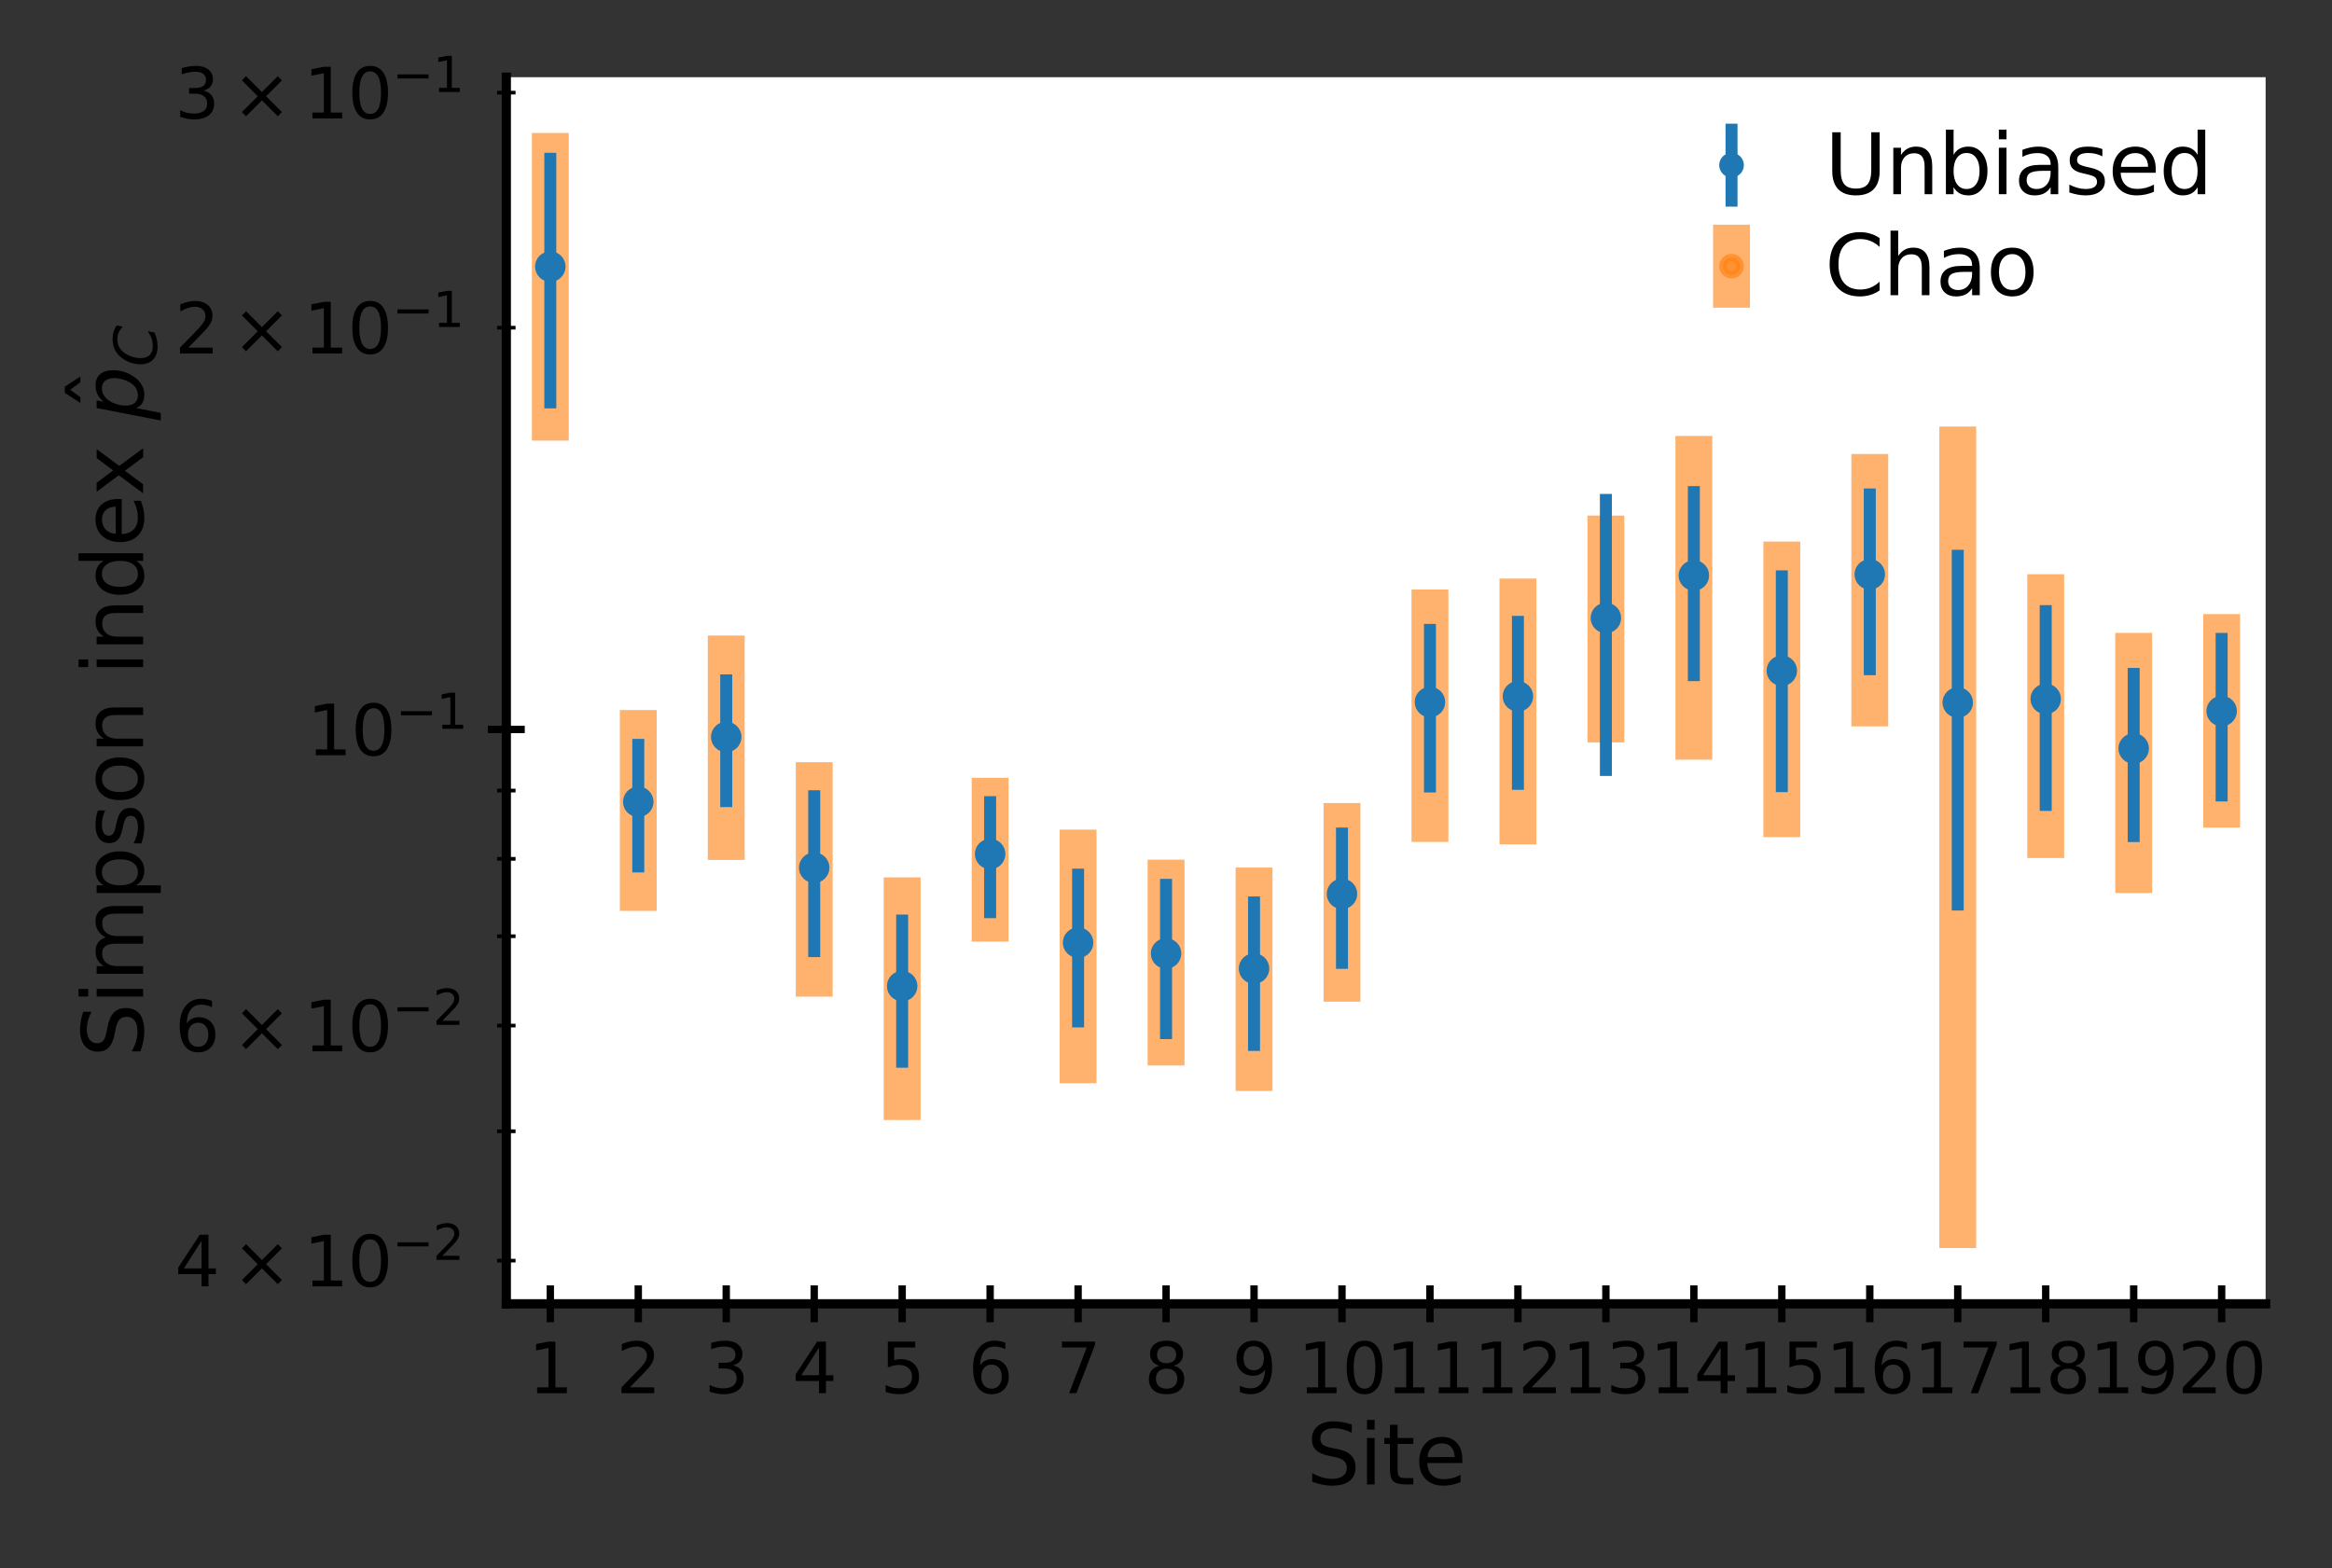 <?xml version="1.0" encoding="utf-8" standalone="no"?>
<!DOCTYPE svg PUBLIC "-//W3C//DTD SVG 1.1//EN"
  "http://www.w3.org/Graphics/SVG/1.1/DTD/svg11.dtd">
<svg xmlns:xlink="http://www.w3.org/1999/xlink" width="252.958pt" height="170.097pt" viewBox="0 0 252.958 170.097" xmlns="http://www.w3.org/2000/svg" version="1.1">
 <rect x="0" y="0" width="252.958" height="170.097" fill="#333333" stroke="none"/>
 <defs>
  <style type="text/css">*{stroke-linejoin: round; stroke-linecap: butt}</style>
 </defs>
 <g id="figure_1">
  <g id="patch_1">
   <path d="M 0 170.097 
L 252.958 170.097 
L 252.958 0 
L 0 0 
L 0 170.097 
z
" style="fill: none"/>
  </g>
  <g id="axes_1">
   <g id="patch_2">
    <path d="M 54.922 141.431 
L 245.758 141.431 
L 245.758 8.375 
L 54.922 8.375 
z
" style="fill: #ffffff"/>
   </g>
   <g id="LineCollection_1">
    <path d="M 59.693 47.79 
L 59.693 14.423 
" clip-path="url(#pdb292d95f6)" style="fill: none; stroke: #ff7f0e; stroke-opacity: 0.6; stroke-width: 4"/>
    <path d="M 69.235 98.812 
L 69.235 77.019 
" clip-path="url(#pdb292d95f6)" style="fill: none; stroke: #ff7f0e; stroke-opacity: 0.6; stroke-width: 4"/>
    <path d="M 78.777 93.282 
L 78.777 68.942 
" clip-path="url(#pdb292d95f6)" style="fill: none; stroke: #ff7f0e; stroke-opacity: 0.6; stroke-width: 4"/>
    <path d="M 88.319 108.114 
L 88.319 82.683 
" clip-path="url(#pdb292d95f6)" style="fill: none; stroke: #ff7f0e; stroke-opacity: 0.6; stroke-width: 4"/>
    <path d="M 97.86 121.496 
L 97.86 95.173 
" clip-path="url(#pdb292d95f6)" style="fill: none; stroke: #ff7f0e; stroke-opacity: 0.6; stroke-width: 4"/>
    <path d="M 107.402 102.143 
L 107.402 84.376 
" clip-path="url(#pdb292d95f6)" style="fill: none; stroke: #ff7f0e; stroke-opacity: 0.6; stroke-width: 4"/>
    <path d="M 116.944 117.501 
L 116.944 89.991 
" clip-path="url(#pdb292d95f6)" style="fill: none; stroke: #ff7f0e; stroke-opacity: 0.6; stroke-width: 4"/>
    <path d="M 126.486 115.576 
L 126.486 93.252 
" clip-path="url(#pdb292d95f6)" style="fill: none; stroke: #ff7f0e; stroke-opacity: 0.6; stroke-width: 4"/>
    <path d="M 136.028 118.346 
L 136.028 94.107 
" clip-path="url(#pdb292d95f6)" style="fill: none; stroke: #ff7f0e; stroke-opacity: 0.6; stroke-width: 4"/>
    <path d="M 145.569 108.658 
L 145.569 87.109 
" clip-path="url(#pdb292d95f6)" style="fill: none; stroke: #ff7f0e; stroke-opacity: 0.6; stroke-width: 4"/>
    <path d="M 155.111 91.326 
L 155.111 63.948 
" clip-path="url(#pdb292d95f6)" style="fill: none; stroke: #ff7f0e; stroke-opacity: 0.6; stroke-width: 4"/>
    <path d="M 164.653 91.59 
L 164.653 62.758 
" clip-path="url(#pdb292d95f6)" style="fill: none; stroke: #ff7f0e; stroke-opacity: 0.6; stroke-width: 4"/>
    <path d="M 174.195 80.535 
L 174.195 55.925 
" clip-path="url(#pdb292d95f6)" style="fill: none; stroke: #ff7f0e; stroke-opacity: 0.6; stroke-width: 4"/>
    <path d="M 183.737 82.403 
L 183.737 47.283 
" clip-path="url(#pdb292d95f6)" style="fill: none; stroke: #ff7f0e; stroke-opacity: 0.6; stroke-width: 4"/>
    <path d="M 193.278 90.808 
L 193.278 58.744 
" clip-path="url(#pdb292d95f6)" style="fill: none; stroke: #ff7f0e; stroke-opacity: 0.6; stroke-width: 4"/>
    <path d="M 202.82 78.793 
L 202.82 49.252 
" clip-path="url(#pdb292d95f6)" style="fill: none; stroke: #ff7f0e; stroke-opacity: 0.6; stroke-width: 4"/>
    <path d="M 212.362 135.383 
L 212.362 46.266 
" clip-path="url(#pdb292d95f6)" style="fill: none; stroke: #ff7f0e; stroke-opacity: 0.6; stroke-width: 4"/>
    <path d="M 221.904 93.076 
L 221.904 62.287 
" clip-path="url(#pdb292d95f6)" style="fill: none; stroke: #ff7f0e; stroke-opacity: 0.6; stroke-width: 4"/>
    <path d="M 231.446 96.871 
L 231.446 68.652 
" clip-path="url(#pdb292d95f6)" style="fill: none; stroke: #ff7f0e; stroke-opacity: 0.6; stroke-width: 4"/>
    <path d="M 240.987 89.779 
L 240.987 66.611 
" clip-path="url(#pdb292d95f6)" style="fill: none; stroke: #ff7f0e; stroke-opacity: 0.6; stroke-width: 4"/>
   </g>
   <g id="line2d_1">
    <defs>
     <path id="me898dd4b36" d="M 0 1.25 
C 0.332 1.25 0.649 1.118 0.884 0.884 
C 1.118 0.649 1.25 0.332 1.25 0 
C 1.25 -0.332 1.118 -0.649 0.884 -0.884 
C 0.649 -1.118 0.332 -1.25 0 -1.25 
C -0.332 -1.25 -0.649 -1.118 -0.884 -0.884 
C -1.118 -0.649 -1.25 -0.332 -1.25 0 
C -1.25 0.332 -1.118 0.649 -0.884 0.884 
C -0.649 1.118 -0.332 1.25 0 1.25 
z
" style="stroke: #ff7f0e; stroke-opacity: 0.6; stroke-width: 0.8"/>
    </defs>
    <g clip-path="url(#pdb292d95f6)">
     <use xlink:href="#me898dd4b36" x="59.693" y="28.919" style="fill: #ff7f0e; fill-opacity: 0.6; stroke: #ff7f0e; stroke-opacity: 0.6; stroke-width: 0.8"/>
     <use xlink:href="#me898dd4b36" x="69.235" y="86.976" style="fill: #ff7f0e; fill-opacity: 0.6; stroke: #ff7f0e; stroke-opacity: 0.6; stroke-width: 0.8"/>
     <use xlink:href="#me898dd4b36" x="78.777" y="79.941" style="fill: #ff7f0e; fill-opacity: 0.6; stroke: #ff7f0e; stroke-opacity: 0.6; stroke-width: 0.8"/>
     <use xlink:href="#me898dd4b36" x="88.319" y="94.122" style="fill: #ff7f0e; fill-opacity: 0.6; stroke: #ff7f0e; stroke-opacity: 0.6; stroke-width: 0.8"/>
     <use xlink:href="#me898dd4b36" x="97.86" y="106.967" style="fill: #ff7f0e; fill-opacity: 0.6; stroke: #ff7f0e; stroke-opacity: 0.6; stroke-width: 0.8"/>
     <use xlink:href="#me898dd4b36" x="107.402" y="92.634" style="fill: #ff7f0e; fill-opacity: 0.6; stroke: #ff7f0e; stroke-opacity: 0.6; stroke-width: 0.8"/>
     <use xlink:href="#me898dd4b36" x="116.944" y="102.253" style="fill: #ff7f0e; fill-opacity: 0.6; stroke: #ff7f0e; stroke-opacity: 0.6; stroke-width: 0.8"/>
     <use xlink:href="#me898dd4b36" x="126.486" y="103.428" style="fill: #ff7f0e; fill-opacity: 0.6; stroke: #ff7f0e; stroke-opacity: 0.6; stroke-width: 0.8"/>
     <use xlink:href="#me898dd4b36" x="136.028" y="105.066" style="fill: #ff7f0e; fill-opacity: 0.6; stroke: #ff7f0e; stroke-opacity: 0.6; stroke-width: 0.8"/>
     <use xlink:href="#me898dd4b36" x="145.569" y="96.965" style="fill: #ff7f0e; fill-opacity: 0.6; stroke: #ff7f0e; stroke-opacity: 0.6; stroke-width: 0.8"/>
     <use xlink:href="#me898dd4b36" x="155.111" y="76.159" style="fill: #ff7f0e; fill-opacity: 0.6; stroke: #ff7f0e; stroke-opacity: 0.6; stroke-width: 0.8"/>
     <use xlink:href="#me898dd4b36" x="164.653" y="75.536" style="fill: #ff7f0e; fill-opacity: 0.6; stroke: #ff7f0e; stroke-opacity: 0.6; stroke-width: 0.8"/>
     <use xlink:href="#me898dd4b36" x="174.195" y="67.034" style="fill: #ff7f0e; fill-opacity: 0.6; stroke: #ff7f0e; stroke-opacity: 0.6; stroke-width: 0.8"/>
     <use xlink:href="#me898dd4b36" x="183.737" y="62.422" style="fill: #ff7f0e; fill-opacity: 0.6; stroke: #ff7f0e; stroke-opacity: 0.6; stroke-width: 0.8"/>
     <use xlink:href="#me898dd4b36" x="193.278" y="72.754" style="fill: #ff7f0e; fill-opacity: 0.6; stroke: #ff7f0e; stroke-opacity: 0.6; stroke-width: 0.8"/>
     <use xlink:href="#me898dd4b36" x="202.82" y="62.303" style="fill: #ff7f0e; fill-opacity: 0.6; stroke: #ff7f0e; stroke-opacity: 0.6; stroke-width: 0.8"/>
     <use xlink:href="#me898dd4b36" x="212.362" y="76.205" style="fill: #ff7f0e; fill-opacity: 0.6; stroke: #ff7f0e; stroke-opacity: 0.6; stroke-width: 0.8"/>
     <use xlink:href="#me898dd4b36" x="221.904" y="75.815" style="fill: #ff7f0e; fill-opacity: 0.6; stroke: #ff7f0e; stroke-opacity: 0.6; stroke-width: 0.8"/>
     <use xlink:href="#me898dd4b36" x="231.446" y="81.192" style="fill: #ff7f0e; fill-opacity: 0.6; stroke: #ff7f0e; stroke-opacity: 0.6; stroke-width: 0.8"/>
     <use xlink:href="#me898dd4b36" x="240.987" y="77.134" style="fill: #ff7f0e; fill-opacity: 0.6; stroke: #ff7f0e; stroke-opacity: 0.6; stroke-width: 0.8"/>
    </g>
   </g>
   <g id="matplotlib.axis_1">
    <g id="xtick_1">
     <g id="line2d_2">
      <defs>
       <path id="m7be7a22c2f" d="M 0 2 
L 0 -2 
" style="stroke: #000000; stroke-width: 0.8"/>
      </defs>
      <g>
       <use xlink:href="#m7be7a22c2f" x="59.693" y="141.431" style="stroke: #000000; stroke-width: 0.8"/>
      </g>
     </g>
     <g id="text_1">
      <!-- 1 -->
      <g transform="translate(57.308 151.128) scale(0.075 -0.075)">
       <defs>
        <path id="DejaVuSans-31" d="M 794 531 
L 1825 531 
L 1825 4091 
L 703 3866 
L 703 4441 
L 1819 4666 
L 2450 4666 
L 2450 531 
L 3481 531 
L 3481 0 
L 794 0 
L 794 531 
z
" transform="scale(0.016)"/>
       </defs>
       <use xlink:href="#DejaVuSans-31"/>
      </g>
     </g>
    </g>
    <g id="xtick_2">
     <g id="line2d_3">
      <g>
       <use xlink:href="#m7be7a22c2f" x="69.235" y="141.431" style="stroke: #000000; stroke-width: 0.8"/>
      </g>
     </g>
     <g id="text_2">
      <!-- 2 -->
      <g transform="translate(66.85 151.128) scale(0.075 -0.075)">
       <defs>
        <path id="DejaVuSans-32" d="M 1228 531 
L 3431 531 
L 3431 0 
L 469 0 
L 469 531 
Q 828 903 1448 1529 
Q 2069 2156 2228 2338 
Q 2531 2678 2651 2914 
Q 2772 3150 2772 3378 
Q 2772 3750 2511 3984 
Q 2250 4219 1831 4219 
Q 1534 4219 1204 4116 
Q 875 4013 500 3803 
L 500 4441 
Q 881 4594 1212 4672 
Q 1544 4750 1819 4750 
Q 2544 4750 2975 4387 
Q 3406 4025 3406 3419 
Q 3406 3131 3298 2873 
Q 3191 2616 2906 2266 
Q 2828 2175 2409 1742 
Q 1991 1309 1228 531 
z
" transform="scale(0.016)"/>
       </defs>
       <use xlink:href="#DejaVuSans-32"/>
      </g>
     </g>
    </g>
    <g id="xtick_3">
     <g id="line2d_4">
      <g>
       <use xlink:href="#m7be7a22c2f" x="78.777" y="141.431" style="stroke: #000000; stroke-width: 0.8"/>
      </g>
     </g>
     <g id="text_3">
      <!-- 3 -->
      <g transform="translate(76.392 151.128) scale(0.075 -0.075)">
       <defs>
        <path id="DejaVuSans-33" d="M 2597 2516 
Q 3050 2419 3304 2112 
Q 3559 1806 3559 1356 
Q 3559 666 3084 287 
Q 2609 -91 1734 -91 
Q 1441 -91 1130 -33 
Q 819 25 488 141 
L 488 750 
Q 750 597 1062 519 
Q 1375 441 1716 441 
Q 2309 441 2620 675 
Q 2931 909 2931 1356 
Q 2931 1769 2642 2001 
Q 2353 2234 1838 2234 
L 1294 2234 
L 1294 2753 
L 1863 2753 
Q 2328 2753 2575 2939 
Q 2822 3125 2822 3475 
Q 2822 3834 2567 4026 
Q 2313 4219 1838 4219 
Q 1578 4219 1281 4162 
Q 984 4106 628 3988 
L 628 4550 
Q 988 4650 1302 4700 
Q 1616 4750 1894 4750 
Q 2613 4750 3031 4423 
Q 3450 4097 3450 3541 
Q 3450 3153 3228 2886 
Q 3006 2619 2597 2516 
z
" transform="scale(0.016)"/>
       </defs>
       <use xlink:href="#DejaVuSans-33"/>
      </g>
     </g>
    </g>
    <g id="xtick_4">
     <g id="line2d_5">
      <g>
       <use xlink:href="#m7be7a22c2f" x="88.319" y="141.431" style="stroke: #000000; stroke-width: 0.8"/>
      </g>
     </g>
     <g id="text_4">
      <!-- 4 -->
      <g transform="translate(85.934 151.128) scale(0.075 -0.075)">
       <defs>
        <path id="DejaVuSans-34" d="M 2419 4116 
L 825 1625 
L 2419 1625 
L 2419 4116 
z
M 2253 4666 
L 3047 4666 
L 3047 1625 
L 3713 1625 
L 3713 1100 
L 3047 1100 
L 3047 0 
L 2419 0 
L 2419 1100 
L 313 1100 
L 313 1709 
L 2253 4666 
z
" transform="scale(0.016)"/>
       </defs>
       <use xlink:href="#DejaVuSans-34"/>
      </g>
     </g>
    </g>
    <g id="xtick_5">
     <g id="line2d_6">
      <g>
       <use xlink:href="#m7be7a22c2f" x="97.86" y="141.431" style="stroke: #000000; stroke-width: 0.8"/>
      </g>
     </g>
     <g id="text_5">
      <!-- 5 -->
      <g transform="translate(95.475 151.128) scale(0.075 -0.075)">
       <defs>
        <path id="DejaVuSans-35" d="M 691 4666 
L 3169 4666 
L 3169 4134 
L 1269 4134 
L 1269 2991 
Q 1406 3038 1543 3061 
Q 1681 3084 1819 3084 
Q 2600 3084 3056 2656 
Q 3513 2228 3513 1497 
Q 3513 744 3044 326 
Q 2575 -91 1722 -91 
Q 1428 -91 1123 -41 
Q 819 9 494 109 
L 494 744 
Q 775 591 1075 516 
Q 1375 441 1709 441 
Q 2250 441 2565 725 
Q 2881 1009 2881 1497 
Q 2881 1984 2565 2268 
Q 2250 2553 1709 2553 
Q 1456 2553 1204 2497 
Q 953 2441 691 2322 
L 691 4666 
z
" transform="scale(0.016)"/>
       </defs>
       <use xlink:href="#DejaVuSans-35"/>
      </g>
     </g>
    </g>
    <g id="xtick_6">
     <g id="line2d_7">
      <g>
       <use xlink:href="#m7be7a22c2f" x="107.402" y="141.431" style="stroke: #000000; stroke-width: 0.8"/>
      </g>
     </g>
     <g id="text_6">
      <!-- 6 -->
      <g transform="translate(105.017 151.128) scale(0.075 -0.075)">
       <defs>
        <path id="DejaVuSans-36" d="M 2113 2584 
Q 1688 2584 1439 2293 
Q 1191 2003 1191 1497 
Q 1191 994 1439 701 
Q 1688 409 2113 409 
Q 2538 409 2786 701 
Q 3034 994 3034 1497 
Q 3034 2003 2786 2293 
Q 2538 2584 2113 2584 
z
M 3366 4563 
L 3366 3988 
Q 3128 4100 2886 4159 
Q 2644 4219 2406 4219 
Q 1781 4219 1451 3797 
Q 1122 3375 1075 2522 
Q 1259 2794 1537 2939 
Q 1816 3084 2150 3084 
Q 2853 3084 3261 2657 
Q 3669 2231 3669 1497 
Q 3669 778 3244 343 
Q 2819 -91 2113 -91 
Q 1303 -91 875 529 
Q 447 1150 447 2328 
Q 447 3434 972 4092 
Q 1497 4750 2381 4750 
Q 2619 4750 2861 4703 
Q 3103 4656 3366 4563 
z
" transform="scale(0.016)"/>
       </defs>
       <use xlink:href="#DejaVuSans-36"/>
      </g>
     </g>
    </g>
    <g id="xtick_7">
     <g id="line2d_8">
      <g>
       <use xlink:href="#m7be7a22c2f" x="116.944" y="141.431" style="stroke: #000000; stroke-width: 0.8"/>
      </g>
     </g>
     <g id="text_7">
      <!-- 7 -->
      <g transform="translate(114.559 151.128) scale(0.075 -0.075)">
       <defs>
        <path id="DejaVuSans-37" d="M 525 4666 
L 3525 4666 
L 3525 4397 
L 1831 0 
L 1172 0 
L 2766 4134 
L 525 4134 
L 525 4666 
z
" transform="scale(0.016)"/>
       </defs>
       <use xlink:href="#DejaVuSans-37"/>
      </g>
     </g>
    </g>
    <g id="xtick_8">
     <g id="line2d_9">
      <g>
       <use xlink:href="#m7be7a22c2f" x="126.486" y="141.431" style="stroke: #000000; stroke-width: 0.8"/>
      </g>
     </g>
     <g id="text_8">
      <!-- 8 -->
      <g transform="translate(124.101 151.128) scale(0.075 -0.075)">
       <defs>
        <path id="DejaVuSans-38" d="M 2034 2216 
Q 1584 2216 1326 1975 
Q 1069 1734 1069 1313 
Q 1069 891 1326 650 
Q 1584 409 2034 409 
Q 2484 409 2743 651 
Q 3003 894 3003 1313 
Q 3003 1734 2745 1975 
Q 2488 2216 2034 2216 
z
M 1403 2484 
Q 997 2584 770 2862 
Q 544 3141 544 3541 
Q 544 4100 942 4425 
Q 1341 4750 2034 4750 
Q 2731 4750 3128 4425 
Q 3525 4100 3525 3541 
Q 3525 3141 3298 2862 
Q 3072 2584 2669 2484 
Q 3125 2378 3379 2068 
Q 3634 1759 3634 1313 
Q 3634 634 3220 271 
Q 2806 -91 2034 -91 
Q 1263 -91 848 271 
Q 434 634 434 1313 
Q 434 1759 690 2068 
Q 947 2378 1403 2484 
z
M 1172 3481 
Q 1172 3119 1398 2916 
Q 1625 2713 2034 2713 
Q 2441 2713 2670 2916 
Q 2900 3119 2900 3481 
Q 2900 3844 2670 4047 
Q 2441 4250 2034 4250 
Q 1625 4250 1398 4047 
Q 1172 3844 1172 3481 
z
" transform="scale(0.016)"/>
       </defs>
       <use xlink:href="#DejaVuSans-38"/>
      </g>
     </g>
    </g>
    <g id="xtick_9">
     <g id="line2d_10">
      <g>
       <use xlink:href="#m7be7a22c2f" x="136.028" y="141.431" style="stroke: #000000; stroke-width: 0.8"/>
      </g>
     </g>
     <g id="text_9">
      <!-- 9 -->
      <g transform="translate(133.643 151.128) scale(0.075 -0.075)">
       <defs>
        <path id="DejaVuSans-39" d="M 703 97 
L 703 672 
Q 941 559 1184 500 
Q 1428 441 1663 441 
Q 2288 441 2617 861 
Q 2947 1281 2994 2138 
Q 2813 1869 2534 1725 
Q 2256 1581 1919 1581 
Q 1219 1581 811 2004 
Q 403 2428 403 3163 
Q 403 3881 828 4315 
Q 1253 4750 1959 4750 
Q 2769 4750 3195 4129 
Q 3622 3509 3622 2328 
Q 3622 1225 3098 567 
Q 2575 -91 1691 -91 
Q 1453 -91 1209 -44 
Q 966 3 703 97 
z
M 1959 2075 
Q 2384 2075 2632 2365 
Q 2881 2656 2881 3163 
Q 2881 3666 2632 3958 
Q 2384 4250 1959 4250 
Q 1534 4250 1286 3958 
Q 1038 3666 1038 3163 
Q 1038 2656 1286 2365 
Q 1534 2075 1959 2075 
z
" transform="scale(0.016)"/>
       </defs>
       <use xlink:href="#DejaVuSans-39"/>
      </g>
     </g>
    </g>
    <g id="xtick_10">
     <g id="line2d_11">
      <g>
       <use xlink:href="#m7be7a22c2f" x="145.569" y="141.431" style="stroke: #000000; stroke-width: 0.8"/>
      </g>
     </g>
     <g id="text_10">
      <!-- 10 -->
      <g transform="translate(140.8 151.128) scale(0.075 -0.075)">
       <defs>
        <path id="DejaVuSans-30" d="M 2034 4250 
Q 1547 4250 1301 3770 
Q 1056 3291 1056 2328 
Q 1056 1369 1301 889 
Q 1547 409 2034 409 
Q 2525 409 2770 889 
Q 3016 1369 3016 2328 
Q 3016 3291 2770 3770 
Q 2525 4250 2034 4250 
z
M 2034 4750 
Q 2819 4750 3233 4129 
Q 3647 3509 3647 2328 
Q 3647 1150 3233 529 
Q 2819 -91 2034 -91 
Q 1250 -91 836 529 
Q 422 1150 422 2328 
Q 422 3509 836 4129 
Q 1250 4750 2034 4750 
z
" transform="scale(0.016)"/>
       </defs>
       <use xlink:href="#DejaVuSans-31"/>
       <use xlink:href="#DejaVuSans-30" x="63.623"/>
      </g>
     </g>
    </g>
    <g id="xtick_11">
     <g id="line2d_12">
      <g>
       <use xlink:href="#m7be7a22c2f" x="155.111" y="141.431" style="stroke: #000000; stroke-width: 0.8"/>
      </g>
     </g>
     <g id="text_11">
      <!-- 11 -->
      <g transform="translate(150.341 151.128) scale(0.075 -0.075)">
       <use xlink:href="#DejaVuSans-31"/>
       <use xlink:href="#DejaVuSans-31" x="63.623"/>
      </g>
     </g>
    </g>
    <g id="xtick_12">
     <g id="line2d_13">
      <g>
       <use xlink:href="#m7be7a22c2f" x="164.653" y="141.431" style="stroke: #000000; stroke-width: 0.8"/>
      </g>
     </g>
     <g id="text_12">
      <!-- 12 -->
      <g transform="translate(159.883 151.128) scale(0.075 -0.075)">
       <use xlink:href="#DejaVuSans-31"/>
       <use xlink:href="#DejaVuSans-32" x="63.623"/>
      </g>
     </g>
    </g>
    <g id="xtick_13">
     <g id="line2d_14">
      <g>
       <use xlink:href="#m7be7a22c2f" x="174.195" y="141.431" style="stroke: #000000; stroke-width: 0.8"/>
      </g>
     </g>
     <g id="text_13">
      <!-- 13 -->
      <g transform="translate(169.425 151.128) scale(0.075 -0.075)">
       <use xlink:href="#DejaVuSans-31"/>
       <use xlink:href="#DejaVuSans-33" x="63.623"/>
      </g>
     </g>
    </g>
    <g id="xtick_14">
     <g id="line2d_15">
      <g>
       <use xlink:href="#m7be7a22c2f" x="183.737" y="141.431" style="stroke: #000000; stroke-width: 0.8"/>
      </g>
     </g>
     <g id="text_14">
      <!-- 14 -->
      <g transform="translate(178.967 151.128) scale(0.075 -0.075)">
       <use xlink:href="#DejaVuSans-31"/>
       <use xlink:href="#DejaVuSans-34" x="63.623"/>
      </g>
     </g>
    </g>
    <g id="xtick_15">
     <g id="line2d_16">
      <g>
       <use xlink:href="#m7be7a22c2f" x="193.278" y="141.431" style="stroke: #000000; stroke-width: 0.8"/>
      </g>
     </g>
     <g id="text_15">
      <!-- 15 -->
      <g transform="translate(188.509 151.128) scale(0.075 -0.075)">
       <use xlink:href="#DejaVuSans-31"/>
       <use xlink:href="#DejaVuSans-35" x="63.623"/>
      </g>
     </g>
    </g>
    <g id="xtick_16">
     <g id="line2d_17">
      <g>
       <use xlink:href="#m7be7a22c2f" x="202.82" y="141.431" style="stroke: #000000; stroke-width: 0.8"/>
      </g>
     </g>
     <g id="text_16">
      <!-- 16 -->
      <g transform="translate(198.05 151.128) scale(0.075 -0.075)">
       <use xlink:href="#DejaVuSans-31"/>
       <use xlink:href="#DejaVuSans-36" x="63.623"/>
      </g>
     </g>
    </g>
    <g id="xtick_17">
     <g id="line2d_18">
      <g>
       <use xlink:href="#m7be7a22c2f" x="212.362" y="141.431" style="stroke: #000000; stroke-width: 0.8"/>
      </g>
     </g>
     <g id="text_17">
      <!-- 17 -->
      <g transform="translate(207.592 151.128) scale(0.075 -0.075)">
       <use xlink:href="#DejaVuSans-31"/>
       <use xlink:href="#DejaVuSans-37" x="63.623"/>
      </g>
     </g>
    </g>
    <g id="xtick_18">
     <g id="line2d_19">
      <g>
       <use xlink:href="#m7be7a22c2f" x="221.904" y="141.431" style="stroke: #000000; stroke-width: 0.8"/>
      </g>
     </g>
     <g id="text_18">
      <!-- 18 -->
      <g transform="translate(217.134 151.128) scale(0.075 -0.075)">
       <use xlink:href="#DejaVuSans-31"/>
       <use xlink:href="#DejaVuSans-38" x="63.623"/>
      </g>
     </g>
    </g>
    <g id="xtick_19">
     <g id="line2d_20">
      <g>
       <use xlink:href="#m7be7a22c2f" x="231.446" y="141.431" style="stroke: #000000; stroke-width: 0.8"/>
      </g>
     </g>
     <g id="text_19">
      <!-- 19 -->
      <g transform="translate(226.676 151.128) scale(0.075 -0.075)">
       <use xlink:href="#DejaVuSans-31"/>
       <use xlink:href="#DejaVuSans-39" x="63.623"/>
      </g>
     </g>
    </g>
    <g id="xtick_20">
     <g id="line2d_21">
      <g>
       <use xlink:href="#m7be7a22c2f" x="240.987" y="141.431" style="stroke: #000000; stroke-width: 0.8"/>
      </g>
     </g>
     <g id="text_20">
      <!-- 20 -->
      <g transform="translate(236.218 151.128) scale(0.075 -0.075)">
       <use xlink:href="#DejaVuSans-32"/>
       <use xlink:href="#DejaVuSans-30" x="63.623"/>
      </g>
     </g>
    </g>
    <g id="text_21">
     <!-- Site -->
     <g transform="translate(141.7 161.026) scale(0.09 -0.09)">
      <defs>
       <path id="DejaVuSans-53" d="M 3425 4513 
L 3425 3897 
Q 3066 4069 2747 4153 
Q 2428 4238 2131 4238 
Q 1616 4238 1336 4038 
Q 1056 3838 1056 3469 
Q 1056 3159 1242 3001 
Q 1428 2844 1947 2747 
L 2328 2669 
Q 3034 2534 3370 2195 
Q 3706 1856 3706 1288 
Q 3706 609 3251 259 
Q 2797 -91 1919 -91 
Q 1588 -91 1214 -16 
Q 841 59 441 206 
L 441 856 
Q 825 641 1194 531 
Q 1563 422 1919 422 
Q 2459 422 2753 634 
Q 3047 847 3047 1241 
Q 3047 1584 2836 1778 
Q 2625 1972 2144 2069 
L 1759 2144 
Q 1053 2284 737 2584 
Q 422 2884 422 3419 
Q 422 4038 858 4394 
Q 1294 4750 2059 4750 
Q 2388 4750 2728 4690 
Q 3069 4631 3425 4513 
z
" transform="scale(0.016)"/>
       <path id="DejaVuSans-69" d="M 603 3500 
L 1178 3500 
L 1178 0 
L 603 0 
L 603 3500 
z
M 603 4863 
L 1178 4863 
L 1178 4134 
L 603 4134 
L 603 4863 
z
" transform="scale(0.016)"/>
       <path id="DejaVuSans-74" d="M 1172 4494 
L 1172 3500 
L 2356 3500 
L 2356 3053 
L 1172 3053 
L 1172 1153 
Q 1172 725 1289 603 
Q 1406 481 1766 481 
L 2356 481 
L 2356 0 
L 1766 0 
Q 1100 0 847 248 
Q 594 497 594 1153 
L 594 3053 
L 172 3053 
L 172 3500 
L 594 3500 
L 594 4494 
L 1172 4494 
z
" transform="scale(0.016)"/>
       <path id="DejaVuSans-65" d="M 3597 1894 
L 3597 1613 
L 953 1613 
Q 991 1019 1311 708 
Q 1631 397 2203 397 
Q 2534 397 2845 478 
Q 3156 559 3463 722 
L 3463 178 
Q 3153 47 2828 -22 
Q 2503 -91 2169 -91 
Q 1331 -91 842 396 
Q 353 884 353 1716 
Q 353 2575 817 3079 
Q 1281 3584 2069 3584 
Q 2775 3584 3186 3129 
Q 3597 2675 3597 1894 
z
M 3022 2063 
Q 3016 2534 2758 2815 
Q 2500 3097 2075 3097 
Q 1594 3097 1305 2825 
Q 1016 2553 972 2059 
L 3022 2063 
z
" transform="scale(0.016)"/>
      </defs>
      <use xlink:href="#DejaVuSans-53"/>
      <use xlink:href="#DejaVuSans-69" x="63.477"/>
      <use xlink:href="#DejaVuSans-74" x="91.26"/>
      <use xlink:href="#DejaVuSans-65" x="130.469"/>
     </g>
    </g>
   </g>
   <g id="matplotlib.axis_2">
    <g id="ytick_1">
     <g id="line2d_22">
      <defs>
       <path id="m862520173f" d="M 2 0 
L -2 -0 
" style="stroke: #000000; stroke-width: 0.8"/>
      </defs>
      <g>
       <use xlink:href="#m862520173f" x="54.922" y="79.13" style="stroke: #000000; stroke-width: 0.8"/>
      </g>
     </g>
     <g id="text_22">
      <!-- $\mathdefault{10^{-1}}$ -->
      <g transform="translate(33.304 81.978) scale(0.075 -0.075)">
       <defs>
        <path id="DejaVuSans-2212" d="M 678 2272 
L 4684 2272 
L 4684 1741 
L 678 1741 
L 678 2272 
z
" transform="scale(0.016)"/>
       </defs>
       <use xlink:href="#DejaVuSans-31" transform="translate(0 0.684)"/>
       <use xlink:href="#DejaVuSans-30" transform="translate(63.623 0.684)"/>
       <use xlink:href="#DejaVuSans-2212" transform="translate(128.203 38.966) scale(0.7)"/>
       <use xlink:href="#DejaVuSans-31" transform="translate(186.855 38.966) scale(0.7)"/>
      </g>
     </g>
    </g>
    <g id="ytick_2">
     <g id="line2d_23">
      <defs>
       <path id="mf645cd40ea" d="M 1 0 
L -1 -0 
" style="stroke: #000000; stroke-width: 0.4"/>
      </defs>
      <g>
       <use xlink:href="#mf645cd40ea" x="54.922" y="136.747" style="stroke: #000000; stroke-width: 0.4"/>
      </g>
     </g>
     <g id="text_23">
      <!-- $\mathdefault{4\times10^{-2}}$ -->
      <g transform="translate(18.96 139.596) scale(0.075 -0.075)">
       <defs>
        <path id="DejaVuSans-d7" d="M 4488 3438 
L 3059 2003 
L 4488 575 
L 4116 197 
L 2681 1631 
L 1247 197 
L 878 575 
L 2303 2003 
L 878 3438 
L 1247 3816 
L 2681 2381 
L 4116 3816 
L 4488 3438 
z
" transform="scale(0.016)"/>
       </defs>
       <use xlink:href="#DejaVuSans-34" transform="translate(0 0.766)"/>
       <use xlink:href="#DejaVuSans-d7" transform="translate(83.105 0.766)"/>
       <use xlink:href="#DejaVuSans-31" transform="translate(186.377 0.766)"/>
       <use xlink:href="#DejaVuSans-30" transform="translate(250 0.766)"/>
       <use xlink:href="#DejaVuSans-2212" transform="translate(314.58 39.047) scale(0.7)"/>
       <use xlink:href="#DejaVuSans-32" transform="translate(373.232 39.047) scale(0.7)"/>
      </g>
     </g>
    </g>
    <g id="ytick_3">
     <g id="line2d_24">
      <g>
       <use xlink:href="#mf645cd40ea" x="54.922" y="122.716" style="stroke: #000000; stroke-width: 0.4"/>
      </g>
     </g>
    </g>
    <g id="ytick_4">
     <g id="line2d_25">
      <g>
       <use xlink:href="#mf645cd40ea" x="54.922" y="111.251" style="stroke: #000000; stroke-width: 0.4"/>
      </g>
     </g>
     <g id="text_24">
      <!-- $\mathdefault{6\times10^{-2}}$ -->
      <g transform="translate(18.96 114.1) scale(0.075 -0.075)">
       <use xlink:href="#DejaVuSans-36" transform="translate(0 0.766)"/>
       <use xlink:href="#DejaVuSans-d7" transform="translate(83.105 0.766)"/>
       <use xlink:href="#DejaVuSans-31" transform="translate(186.377 0.766)"/>
       <use xlink:href="#DejaVuSans-30" transform="translate(250 0.766)"/>
       <use xlink:href="#DejaVuSans-2212" transform="translate(314.58 39.047) scale(0.7)"/>
       <use xlink:href="#DejaVuSans-32" transform="translate(373.232 39.047) scale(0.7)"/>
      </g>
     </g>
    </g>
    <g id="ytick_5">
     <g id="line2d_26">
      <g>
       <use xlink:href="#mf645cd40ea" x="54.922" y="101.558" style="stroke: #000000; stroke-width: 0.4"/>
      </g>
     </g>
    </g>
    <g id="ytick_6">
     <g id="line2d_27">
      <g>
       <use xlink:href="#mf645cd40ea" x="54.922" y="93.162" style="stroke: #000000; stroke-width: 0.4"/>
      </g>
     </g>
    </g>
    <g id="ytick_7">
     <g id="line2d_28">
      <g>
       <use xlink:href="#mf645cd40ea" x="54.922" y="85.755" style="stroke: #000000; stroke-width: 0.4"/>
      </g>
     </g>
    </g>
    <g id="ytick_8">
     <g id="line2d_29">
      <g>
       <use xlink:href="#mf645cd40ea" x="54.922" y="35.544" style="stroke: #000000; stroke-width: 0.4"/>
      </g>
     </g>
     <g id="text_25">
      <!-- $\mathdefault{2\times10^{-1}}$ -->
      <g transform="translate(18.96 38.393) scale(0.075 -0.075)">
       <use xlink:href="#DejaVuSans-32" transform="translate(0 0.684)"/>
       <use xlink:href="#DejaVuSans-d7" transform="translate(83.105 0.684)"/>
       <use xlink:href="#DejaVuSans-31" transform="translate(186.377 0.684)"/>
       <use xlink:href="#DejaVuSans-30" transform="translate(250 0.684)"/>
       <use xlink:href="#DejaVuSans-2212" transform="translate(314.58 38.966) scale(0.7)"/>
       <use xlink:href="#DejaVuSans-31" transform="translate(373.232 38.966) scale(0.7)"/>
      </g>
     </g>
    </g>
    <g id="ytick_9">
     <g id="line2d_30">
      <g>
       <use xlink:href="#mf645cd40ea" x="54.922" y="10.048" style="stroke: #000000; stroke-width: 0.4"/>
      </g>
     </g>
     <g id="text_26">
      <!-- $\mathdefault{3\times10^{-1}}$ -->
      <g transform="translate(18.96 12.897) scale(0.075 -0.075)">
       <use xlink:href="#DejaVuSans-33" transform="translate(0 0.684)"/>
       <use xlink:href="#DejaVuSans-d7" transform="translate(83.105 0.684)"/>
       <use xlink:href="#DejaVuSans-31" transform="translate(186.377 0.684)"/>
       <use xlink:href="#DejaVuSans-30" transform="translate(250 0.684)"/>
       <use xlink:href="#DejaVuSans-2212" transform="translate(314.58 38.966) scale(0.7)"/>
       <use xlink:href="#DejaVuSans-31" transform="translate(373.232 38.966) scale(0.7)"/>
      </g>
     </g>
    </g>
    <g id="text_27">
     <!-- Simpson index $\hat p_C$ -->
     <g transform="translate(15.57 114.683) rotate(-90) scale(0.09 -0.09)">
      <defs>
       <path id="DejaVuSans-6d" d="M 3328 2828 
Q 3544 3216 3844 3400 
Q 4144 3584 4550 3584 
Q 5097 3584 5394 3201 
Q 5691 2819 5691 2113 
L 5691 0 
L 5113 0 
L 5113 2094 
Q 5113 2597 4934 2840 
Q 4756 3084 4391 3084 
Q 3944 3084 3684 2787 
Q 3425 2491 3425 1978 
L 3425 0 
L 2847 0 
L 2847 2094 
Q 2847 2600 2669 2842 
Q 2491 3084 2119 3084 
Q 1678 3084 1418 2786 
Q 1159 2488 1159 1978 
L 1159 0 
L 581 0 
L 581 3500 
L 1159 3500 
L 1159 2956 
Q 1356 3278 1631 3431 
Q 1906 3584 2284 3584 
Q 2666 3584 2933 3390 
Q 3200 3197 3328 2828 
z
" transform="scale(0.016)"/>
       <path id="DejaVuSans-70" d="M 1159 525 
L 1159 -1331 
L 581 -1331 
L 581 3500 
L 1159 3500 
L 1159 2969 
Q 1341 3281 1617 3432 
Q 1894 3584 2278 3584 
Q 2916 3584 3314 3078 
Q 3713 2572 3713 1747 
Q 3713 922 3314 415 
Q 2916 -91 2278 -91 
Q 1894 -91 1617 61 
Q 1341 213 1159 525 
z
M 3116 1747 
Q 3116 2381 2855 2742 
Q 2594 3103 2138 3103 
Q 1681 3103 1420 2742 
Q 1159 2381 1159 1747 
Q 1159 1113 1420 752 
Q 1681 391 2138 391 
Q 2594 391 2855 752 
Q 3116 1113 3116 1747 
z
" transform="scale(0.016)"/>
       <path id="DejaVuSans-73" d="M 2834 3397 
L 2834 2853 
Q 2591 2978 2328 3040 
Q 2066 3103 1784 3103 
Q 1356 3103 1142 2972 
Q 928 2841 928 2578 
Q 928 2378 1081 2264 
Q 1234 2150 1697 2047 
L 1894 2003 
Q 2506 1872 2764 1633 
Q 3022 1394 3022 966 
Q 3022 478 2636 193 
Q 2250 -91 1575 -91 
Q 1294 -91 989 -36 
Q 684 19 347 128 
L 347 722 
Q 666 556 975 473 
Q 1284 391 1588 391 
Q 1994 391 2212 530 
Q 2431 669 2431 922 
Q 2431 1156 2273 1281 
Q 2116 1406 1581 1522 
L 1381 1569 
Q 847 1681 609 1914 
Q 372 2147 372 2553 
Q 372 3047 722 3315 
Q 1072 3584 1716 3584 
Q 2034 3584 2315 3537 
Q 2597 3491 2834 3397 
z
" transform="scale(0.016)"/>
       <path id="DejaVuSans-6f" d="M 1959 3097 
Q 1497 3097 1228 2736 
Q 959 2375 959 1747 
Q 959 1119 1226 758 
Q 1494 397 1959 397 
Q 2419 397 2687 759 
Q 2956 1122 2956 1747 
Q 2956 2369 2687 2733 
Q 2419 3097 1959 3097 
z
M 1959 3584 
Q 2709 3584 3137 3096 
Q 3566 2609 3566 1747 
Q 3566 888 3137 398 
Q 2709 -91 1959 -91 
Q 1206 -91 779 398 
Q 353 888 353 1747 
Q 353 2609 779 3096 
Q 1206 3584 1959 3584 
z
" transform="scale(0.016)"/>
       <path id="DejaVuSans-6e" d="M 3513 2113 
L 3513 0 
L 2938 0 
L 2938 2094 
Q 2938 2591 2744 2837 
Q 2550 3084 2163 3084 
Q 1697 3084 1428 2787 
Q 1159 2491 1159 1978 
L 1159 0 
L 581 0 
L 581 3500 
L 1159 3500 
L 1159 2956 
Q 1366 3272 1645 3428 
Q 1925 3584 2291 3584 
Q 2894 3584 3203 3211 
Q 3513 2838 3513 2113 
z
" transform="scale(0.016)"/>
       <path id="DejaVuSans-20" transform="scale(0.016)"/>
       <path id="DejaVuSans-64" d="M 2906 2969 
L 2906 4863 
L 3481 4863 
L 3481 0 
L 2906 0 
L 2906 525 
Q 2725 213 2448 61 
Q 2172 -91 1784 -91 
Q 1150 -91 751 415 
Q 353 922 353 1747 
Q 353 2572 751 3078 
Q 1150 3584 1784 3584 
Q 2172 3584 2448 3432 
Q 2725 3281 2906 2969 
z
M 947 1747 
Q 947 1113 1208 752 
Q 1469 391 1925 391 
Q 2381 391 2643 752 
Q 2906 1113 2906 1747 
Q 2906 2381 2643 2742 
Q 2381 3103 1925 3103 
Q 1469 3103 1208 2742 
Q 947 2381 947 1747 
z
" transform="scale(0.016)"/>
       <path id="DejaVuSans-78" d="M 3513 3500 
L 2247 1797 
L 3578 0 
L 2900 0 
L 1881 1375 
L 863 0 
L 184 0 
L 1544 1831 
L 300 3500 
L 978 3500 
L 1906 2253 
L 2834 3500 
L 3513 3500 
z
" transform="scale(0.016)"/>
       <path id="DejaVuSans-302" d="M -1831 5119 
L -1369 5119 
L -603 3944 
L -1038 3944 
L -1600 4709 
L -2163 3944 
L -2597 3944 
L -1831 5119 
z
M -1600 3584 
L -1600 3584 
z
" transform="scale(0.016)"/>
       <path id="DejaVuSans-Oblique-70" d="M 3175 2156 
Q 3175 2616 2975 2859 
Q 2775 3103 2400 3103 
Q 2144 3103 1911 2972 
Q 1678 2841 1497 2591 
Q 1319 2344 1212 1994 
Q 1106 1644 1106 1300 
Q 1106 863 1306 627 
Q 1506 391 1875 391 
Q 2147 391 2380 519 
Q 2613 647 2778 891 
Q 2956 1147 3065 1494 
Q 3175 1841 3175 2156 
z
M 1394 2969 
Q 1625 3272 1939 3428 
Q 2253 3584 2638 3584 
Q 3175 3584 3472 3232 
Q 3769 2881 3769 2247 
Q 3769 1728 3584 1258 
Q 3400 788 3053 416 
Q 2822 169 2531 39 
Q 2241 -91 1919 -91 
Q 1547 -91 1294 64 
Q 1041 219 916 525 
L 556 -1331 
L -19 -1331 
L 922 3500 
L 1497 3500 
L 1394 2969 
z
" transform="scale(0.016)"/>
       <path id="DejaVuSans-Oblique-43" d="M 4447 4306 
L 4319 3641 
Q 4019 3944 3683 4091 
Q 3347 4238 2956 4238 
Q 2422 4238 2017 3981 
Q 1613 3725 1319 3200 
Q 1131 2863 1032 2486 
Q 934 2109 934 1728 
Q 934 1091 1264 756 
Q 1594 422 2222 422 
Q 2656 422 3056 561 
Q 3456 700 3834 978 
L 3688 231 
Q 3316 72 2936 -9 
Q 2556 -91 2175 -91 
Q 1278 -91 773 396 
Q 269 884 269 1753 
Q 269 2309 461 2846 
Q 653 3384 1013 3828 
Q 1394 4300 1883 4525 
Q 2372 4750 3022 4750 
Q 3422 4750 3780 4639 
Q 4138 4528 4447 4306 
z
" transform="scale(0.016)"/>
      </defs>
      <use xlink:href="#DejaVuSans-53" transform="translate(0 0.516)"/>
      <use xlink:href="#DejaVuSans-69" transform="translate(63.477 0.516)"/>
      <use xlink:href="#DejaVuSans-6d" transform="translate(91.26 0.516)"/>
      <use xlink:href="#DejaVuSans-70" transform="translate(188.672 0.516)"/>
      <use xlink:href="#DejaVuSans-73" transform="translate(252.148 0.516)"/>
      <use xlink:href="#DejaVuSans-6f" transform="translate(304.248 0.516)"/>
      <use xlink:href="#DejaVuSans-6e" transform="translate(365.43 0.516)"/>
      <use xlink:href="#DejaVuSans-20" transform="translate(428.809 0.516)"/>
      <use xlink:href="#DejaVuSans-69" transform="translate(460.596 0.516)"/>
      <use xlink:href="#DejaVuSans-6e" transform="translate(488.379 0.516)"/>
      <use xlink:href="#DejaVuSans-64" transform="translate(551.758 0.516)"/>
      <use xlink:href="#DejaVuSans-65" transform="translate(615.234 0.516)"/>
      <use xlink:href="#DejaVuSans-78" transform="translate(676.758 0.516)"/>
      <use xlink:href="#DejaVuSans-20" transform="translate(735.938 0.516)"/>
      <use xlink:href="#DejaVuSans-302" transform="translate(830.096 13.016)"/>
      <use xlink:href="#DejaVuSans-Oblique-70" transform="translate(767.725 0.516)"/>
      <use xlink:href="#DejaVuSans-Oblique-43" transform="translate(832.158 -15.891) scale(0.7)"/>
     </g>
    </g>
   </g>
   <g id="LineCollection_2">
    <path d="M 59.693 44.296 
L 59.693 16.574 
" clip-path="url(#pdb292d95f6)" style="fill: none; stroke: #1f77b4; stroke-width: 1.3"/>
    <path d="M 69.235 94.637 
L 69.235 80.148 
" clip-path="url(#pdb292d95f6)" style="fill: none; stroke: #1f77b4; stroke-width: 1.3"/>
    <path d="M 78.777 87.55 
L 78.777 73.155 
" clip-path="url(#pdb292d95f6)" style="fill: none; stroke: #1f77b4; stroke-width: 1.3"/>
    <path d="M 88.319 103.819 
L 88.319 85.722 
" clip-path="url(#pdb292d95f6)" style="fill: none; stroke: #1f77b4; stroke-width: 1.3"/>
    <path d="M 97.86 115.819 
L 97.86 99.209 
" clip-path="url(#pdb292d95f6)" style="fill: none; stroke: #1f77b4; stroke-width: 1.3"/>
    <path d="M 107.402 99.598 
L 107.402 86.366 
" clip-path="url(#pdb292d95f6)" style="fill: none; stroke: #1f77b4; stroke-width: 1.3"/>
    <path d="M 116.944 111.451 
L 116.944 94.23 
" clip-path="url(#pdb292d95f6)" style="fill: none; stroke: #1f77b4; stroke-width: 1.3"/>
    <path d="M 126.486 112.72 
L 126.486 95.335 
" clip-path="url(#pdb292d95f6)" style="fill: none; stroke: #1f77b4; stroke-width: 1.3"/>
    <path d="M 136.028 114 
L 136.028 97.244 
" clip-path="url(#pdb292d95f6)" style="fill: none; stroke: #1f77b4; stroke-width: 1.3"/>
    <path d="M 145.569 105.094 
L 145.569 89.768 
" clip-path="url(#pdb292d95f6)" style="fill: none; stroke: #1f77b4; stroke-width: 1.3"/>
    <path d="M 155.111 85.966 
L 155.111 67.677 
" clip-path="url(#pdb292d95f6)" style="fill: none; stroke: #1f77b4; stroke-width: 1.3"/>
    <path d="M 164.653 85.673 
L 164.653 66.809 
" clip-path="url(#pdb292d95f6)" style="fill: none; stroke: #1f77b4; stroke-width: 1.3"/>
    <path d="M 174.195 84.17 
L 174.195 53.581 
" clip-path="url(#pdb292d95f6)" style="fill: none; stroke: #1f77b4; stroke-width: 1.3"/>
    <path d="M 183.737 73.887 
L 183.737 52.729 
" clip-path="url(#pdb292d95f6)" style="fill: none; stroke: #1f77b4; stroke-width: 1.3"/>
    <path d="M 193.278 85.925 
L 193.278 61.869 
" clip-path="url(#pdb292d95f6)" style="fill: none; stroke: #1f77b4; stroke-width: 1.3"/>
    <path d="M 202.82 73.244 
L 202.82 52.987 
" clip-path="url(#pdb292d95f6)" style="fill: none; stroke: #1f77b4; stroke-width: 1.3"/>
    <path d="M 212.362 98.769 
L 212.362 59.634 
" clip-path="url(#pdb292d95f6)" style="fill: none; stroke: #1f77b4; stroke-width: 1.3"/>
    <path d="M 221.904 87.959 
L 221.904 65.642 
" clip-path="url(#pdb292d95f6)" style="fill: none; stroke: #1f77b4; stroke-width: 1.3"/>
    <path d="M 231.446 91.343 
L 231.446 72.454 
" clip-path="url(#pdb292d95f6)" style="fill: none; stroke: #1f77b4; stroke-width: 1.3"/>
    <path d="M 240.987 86.936 
L 240.987 68.656 
" clip-path="url(#pdb292d95f6)" style="fill: none; stroke: #1f77b4; stroke-width: 1.3"/>
   </g>
   <g id="line2d_31">
    <defs>
     <path id="m8fe1fc416d" d="M 0 1.25 
C 0.332 1.25 0.649 1.118 0.884 0.884 
C 1.118 0.649 1.25 0.332 1.25 0 
C 1.25 -0.332 1.118 -0.649 0.884 -0.884 
C 0.649 -1.118 0.332 -1.25 0 -1.25 
C -0.332 -1.25 -0.649 -1.118 -0.884 -0.884 
C -1.118 -0.649 -1.25 -0.332 -1.25 0 
C -1.25 0.332 -1.118 0.649 -0.884 0.884 
C -0.649 1.118 -0.332 1.25 0 1.25 
z
" style="stroke: #1f77b4; stroke-width: 0.8"/>
    </defs>
    <g clip-path="url(#pdb292d95f6)">
     <use xlink:href="#m8fe1fc416d" x="59.693" y="28.919" style="fill: #1f77b4; stroke: #1f77b4; stroke-width: 0.8"/>
     <use xlink:href="#m8fe1fc416d" x="69.235" y="86.976" style="fill: #1f77b4; stroke: #1f77b4; stroke-width: 0.8"/>
     <use xlink:href="#m8fe1fc416d" x="78.777" y="79.941" style="fill: #1f77b4; stroke: #1f77b4; stroke-width: 0.8"/>
     <use xlink:href="#m8fe1fc416d" x="88.319" y="94.122" style="fill: #1f77b4; stroke: #1f77b4; stroke-width: 0.8"/>
     <use xlink:href="#m8fe1fc416d" x="97.86" y="106.967" style="fill: #1f77b4; stroke: #1f77b4; stroke-width: 0.8"/>
     <use xlink:href="#m8fe1fc416d" x="107.402" y="92.634" style="fill: #1f77b4; stroke: #1f77b4; stroke-width: 0.8"/>
     <use xlink:href="#m8fe1fc416d" x="116.944" y="102.253" style="fill: #1f77b4; stroke: #1f77b4; stroke-width: 0.8"/>
     <use xlink:href="#m8fe1fc416d" x="126.486" y="103.428" style="fill: #1f77b4; stroke: #1f77b4; stroke-width: 0.8"/>
     <use xlink:href="#m8fe1fc416d" x="136.028" y="105.066" style="fill: #1f77b4; stroke: #1f77b4; stroke-width: 0.8"/>
     <use xlink:href="#m8fe1fc416d" x="145.569" y="96.965" style="fill: #1f77b4; stroke: #1f77b4; stroke-width: 0.8"/>
     <use xlink:href="#m8fe1fc416d" x="155.111" y="76.159" style="fill: #1f77b4; stroke: #1f77b4; stroke-width: 0.8"/>
     <use xlink:href="#m8fe1fc416d" x="164.653" y="75.536" style="fill: #1f77b4; stroke: #1f77b4; stroke-width: 0.8"/>
     <use xlink:href="#m8fe1fc416d" x="174.195" y="67.034" style="fill: #1f77b4; stroke: #1f77b4; stroke-width: 0.8"/>
     <use xlink:href="#m8fe1fc416d" x="183.737" y="62.422" style="fill: #1f77b4; stroke: #1f77b4; stroke-width: 0.8"/>
     <use xlink:href="#m8fe1fc416d" x="193.278" y="72.754" style="fill: #1f77b4; stroke: #1f77b4; stroke-width: 0.8"/>
     <use xlink:href="#m8fe1fc416d" x="202.82" y="62.303" style="fill: #1f77b4; stroke: #1f77b4; stroke-width: 0.8"/>
     <use xlink:href="#m8fe1fc416d" x="212.362" y="76.205" style="fill: #1f77b4; stroke: #1f77b4; stroke-width: 0.8"/>
     <use xlink:href="#m8fe1fc416d" x="221.904" y="75.815" style="fill: #1f77b4; stroke: #1f77b4; stroke-width: 0.8"/>
     <use xlink:href="#m8fe1fc416d" x="231.446" y="81.192" style="fill: #1f77b4; stroke: #1f77b4; stroke-width: 0.8"/>
     <use xlink:href="#m8fe1fc416d" x="240.987" y="77.134" style="fill: #1f77b4; stroke: #1f77b4; stroke-width: 0.8"/>
    </g>
   </g>
   <g id="patch_3">
    <path d="M 54.922 141.431 
L 54.922 8.375 
" style="fill: none; stroke: #000000; stroke-linejoin: miter; stroke-linecap: square"/>
   </g>
   <g id="patch_4">
    <path d="M 54.922 141.431 
L 245.758 141.431 
" style="fill: none; stroke: #000000; stroke-linejoin: miter; stroke-linecap: square"/>
   </g>
   <g id="legend_1">
    <g id="LineCollection_3">
     <path d="M 187.824 22.414 
L 187.824 13.414 
" style="fill: none; stroke: #1f77b4; stroke-width: 1.3"/>
    </g>
    <g id="line2d_32"/>
    <g id="line2d_33">
     <defs>
      <path id="m0a31c37df9" d="M 0 0.938 
C 0.249 0.938 0.487 0.839 0.663 0.663 
C 0.839 0.487 0.938 0.249 0.938 0 
C 0.938 -0.249 0.839 -0.487 0.663 -0.663 
C 0.487 -0.839 0.249 -0.938 0 -0.938 
C -0.249 -0.938 -0.487 -0.839 -0.663 -0.663 
C -0.839 -0.487 -0.938 -0.249 -0.938 0 
C -0.938 0.249 -0.839 0.487 -0.663 0.663 
C -0.487 0.839 -0.249 0.938 0 0.938 
z
" style="stroke: #1f77b4; stroke-width: 0.8"/>
     </defs>
     <g>
      <use xlink:href="#m0a31c37df9" x="187.824" y="17.914" style="fill: #1f77b4; stroke: #1f77b4; stroke-width: 0.8"/>
     </g>
    </g>
    <g id="text_28">
     <!-- Unbiased -->
     <g transform="translate(197.949 21.064) scale(0.09 -0.09)">
      <defs>
       <path id="DejaVuSans-55" d="M 556 4666 
L 1191 4666 
L 1191 1831 
Q 1191 1081 1462 751 
Q 1734 422 2344 422 
Q 2950 422 3222 751 
Q 3494 1081 3494 1831 
L 3494 4666 
L 4128 4666 
L 4128 1753 
Q 4128 841 3676 375 
Q 3225 -91 2344 -91 
Q 1459 -91 1007 375 
Q 556 841 556 1753 
L 556 4666 
z
" transform="scale(0.016)"/>
       <path id="DejaVuSans-62" d="M 3116 1747 
Q 3116 2381 2855 2742 
Q 2594 3103 2138 3103 
Q 1681 3103 1420 2742 
Q 1159 2381 1159 1747 
Q 1159 1113 1420 752 
Q 1681 391 2138 391 
Q 2594 391 2855 752 
Q 3116 1113 3116 1747 
z
M 1159 2969 
Q 1341 3281 1617 3432 
Q 1894 3584 2278 3584 
Q 2916 3584 3314 3078 
Q 3713 2572 3713 1747 
Q 3713 922 3314 415 
Q 2916 -91 2278 -91 
Q 1894 -91 1617 61 
Q 1341 213 1159 525 
L 1159 0 
L 581 0 
L 581 4863 
L 1159 4863 
L 1159 2969 
z
" transform="scale(0.016)"/>
       <path id="DejaVuSans-61" d="M 2194 1759 
Q 1497 1759 1228 1600 
Q 959 1441 959 1056 
Q 959 750 1161 570 
Q 1363 391 1709 391 
Q 2188 391 2477 730 
Q 2766 1069 2766 1631 
L 2766 1759 
L 2194 1759 
z
M 3341 1997 
L 3341 0 
L 2766 0 
L 2766 531 
Q 2569 213 2275 61 
Q 1981 -91 1556 -91 
Q 1019 -91 701 211 
Q 384 513 384 1019 
Q 384 1609 779 1909 
Q 1175 2209 1959 2209 
L 2766 2209 
L 2766 2266 
Q 2766 2663 2505 2880 
Q 2244 3097 1772 3097 
Q 1472 3097 1187 3025 
Q 903 2953 641 2809 
L 641 3341 
Q 956 3463 1253 3523 
Q 1550 3584 1831 3584 
Q 2591 3584 2966 3190 
Q 3341 2797 3341 1997 
z
" transform="scale(0.016)"/>
      </defs>
      <use xlink:href="#DejaVuSans-55"/>
      <use xlink:href="#DejaVuSans-6e" x="73.193"/>
      <use xlink:href="#DejaVuSans-62" x="136.572"/>
      <use xlink:href="#DejaVuSans-69" x="200.049"/>
      <use xlink:href="#DejaVuSans-61" x="227.832"/>
      <use xlink:href="#DejaVuSans-73" x="289.111"/>
      <use xlink:href="#DejaVuSans-65" x="341.211"/>
      <use xlink:href="#DejaVuSans-64" x="402.734"/>
     </g>
    </g>
    <g id="LineCollection_4">
     <path d="M 187.824 33.374 
L 187.824 24.374 
" style="fill: none; stroke: #ff7f0e; stroke-opacity: 0.6; stroke-width: 4"/>
    </g>
    <g id="line2d_34"/>
    <g id="line2d_35">
     <defs>
      <path id="m6d87604ce4" d="M 0 0.938 
C 0.249 0.938 0.487 0.839 0.663 0.663 
C 0.839 0.487 0.938 0.249 0.938 0 
C 0.938 -0.249 0.839 -0.487 0.663 -0.663 
C 0.487 -0.839 0.249 -0.938 0 -0.938 
C -0.249 -0.938 -0.487 -0.839 -0.663 -0.663 
C -0.839 -0.487 -0.938 -0.249 -0.938 0 
C -0.938 0.249 -0.839 0.487 -0.663 0.663 
C -0.487 0.839 -0.249 0.938 0 0.938 
z
" style="stroke: #ff7f0e; stroke-opacity: 0.6; stroke-width: 0.8"/>
     </defs>
     <g>
      <use xlink:href="#m6d87604ce4" x="187.824" y="28.874" style="fill: #ff7f0e; fill-opacity: 0.6; stroke: #ff7f0e; stroke-opacity: 0.6; stroke-width: 0.8"/>
     </g>
    </g>
    <g id="text_29">
     <!-- Chao -->
     <g transform="translate(197.949 32.024) scale(0.09 -0.09)">
      <defs>
       <path id="DejaVuSans-43" d="M 4122 4306 
L 4122 3641 
Q 3803 3938 3442 4084 
Q 3081 4231 2675 4231 
Q 1875 4231 1450 3742 
Q 1025 3253 1025 2328 
Q 1025 1406 1450 917 
Q 1875 428 2675 428 
Q 3081 428 3442 575 
Q 3803 722 4122 1019 
L 4122 359 
Q 3791 134 3420 21 
Q 3050 -91 2638 -91 
Q 1578 -91 968 557 
Q 359 1206 359 2328 
Q 359 3453 968 4101 
Q 1578 4750 2638 4750 
Q 3056 4750 3426 4639 
Q 3797 4528 4122 4306 
z
" transform="scale(0.016)"/>
       <path id="DejaVuSans-68" d="M 3513 2113 
L 3513 0 
L 2938 0 
L 2938 2094 
Q 2938 2591 2744 2837 
Q 2550 3084 2163 3084 
Q 1697 3084 1428 2787 
Q 1159 2491 1159 1978 
L 1159 0 
L 581 0 
L 581 4863 
L 1159 4863 
L 1159 2956 
Q 1366 3272 1645 3428 
Q 1925 3584 2291 3584 
Q 2894 3584 3203 3211 
Q 3513 2838 3513 2113 
z
" transform="scale(0.016)"/>
      </defs>
      <use xlink:href="#DejaVuSans-43"/>
      <use xlink:href="#DejaVuSans-68" x="69.824"/>
      <use xlink:href="#DejaVuSans-61" x="133.203"/>
      <use xlink:href="#DejaVuSans-6f" x="194.482"/>
     </g>
    </g>
   </g>
  </g>
 </g>
 <defs>
  <clipPath id="pdb292d95f6">
   <rect x="54.922" y="8.375" width="190.836" height="133.056"/>
  </clipPath>
 </defs>
</svg>
